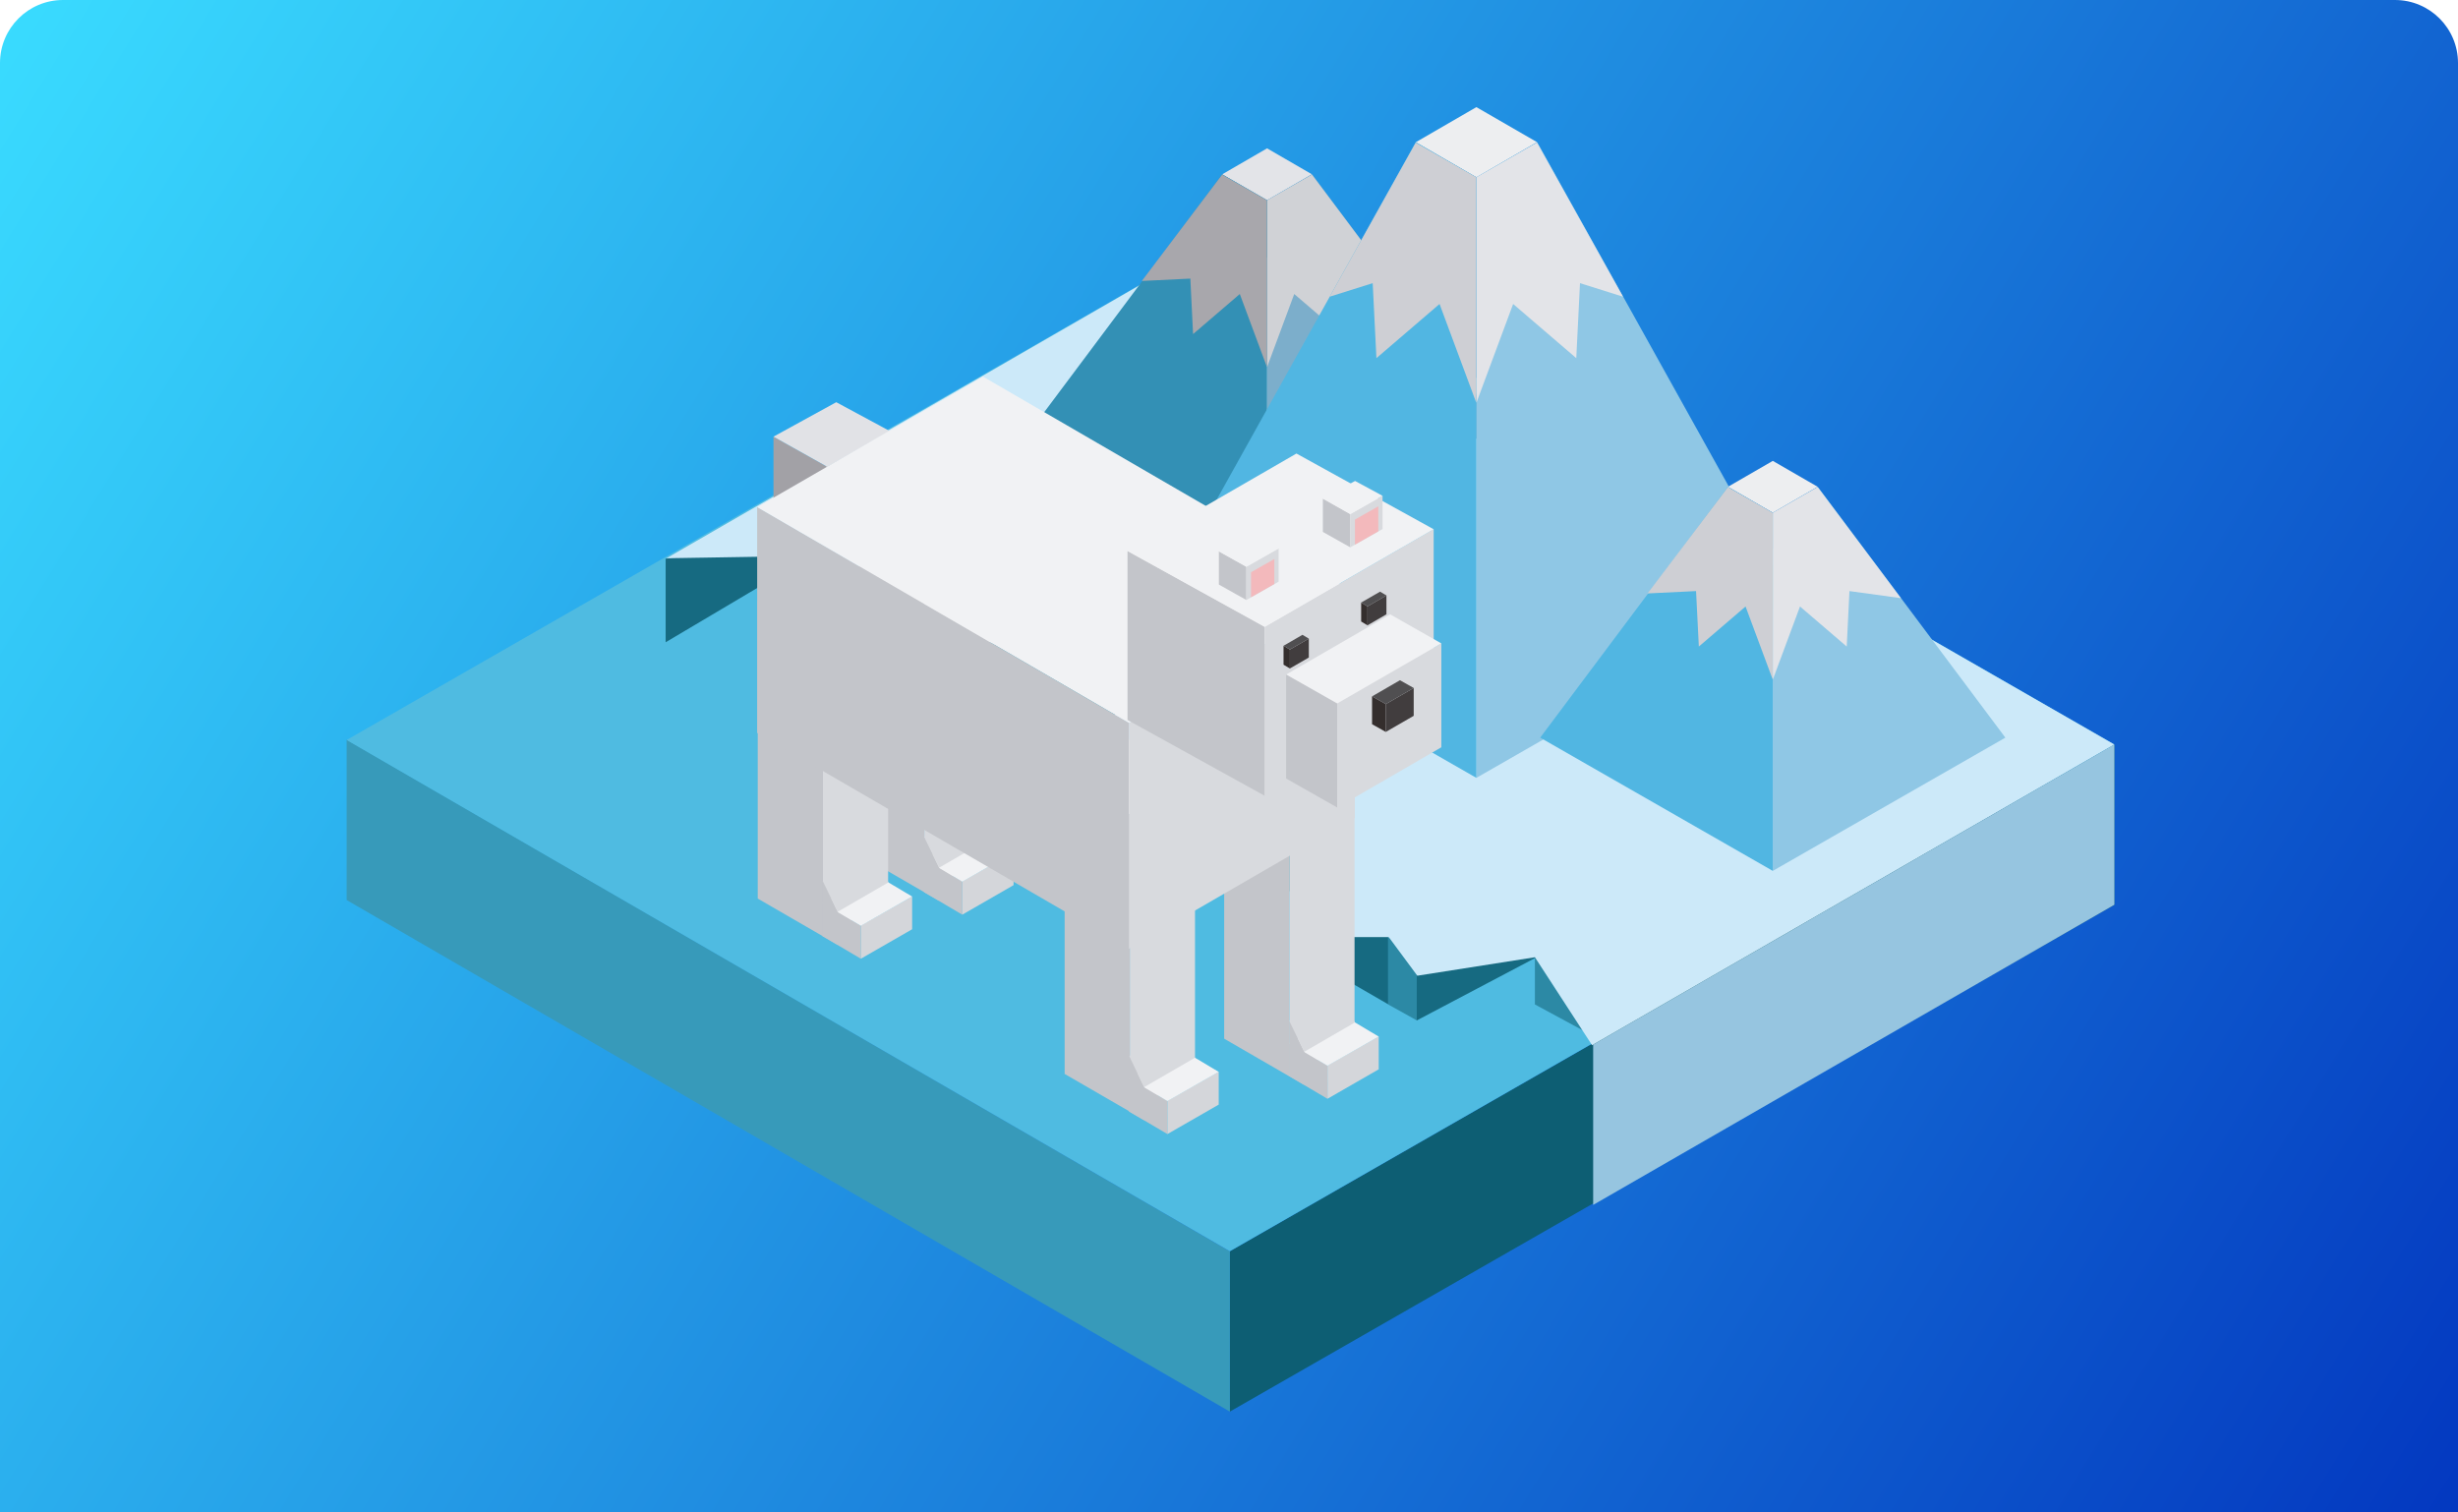 <svg width="390" height="240" viewBox="0 0 390 240" fill="none" xmlns="http://www.w3.org/2000/svg">
<path d="M0 10C0 4.477 4.477 0 10 0H380C385.523 0 390 4.477 390 10V240H0V10Z" fill="url(#paint0_linear)"/>
<path d="M335.482 118.133L195.133 198.563V224L335.482 143.578V118.133Z" fill="#0D5E73"/>
<path d="M55 117.375L195.133 198.563V224L55 142.821V117.375Z" fill="#379ABA"/>
<path d="M252.78 165.762V191.199L335.482 143.57V118.133L252.78 165.762Z" fill="#96C5E0"/>
<path d="M335.457 118.133L194.692 37.253L55 117.425L195.133 198.546V198.538V198.546L335.457 118.133Z" fill="#4FBBE1"/>
<path d="M137.943 101.066L122.15 92.005V83.385L137.943 92.513V101.066Z" fill="#2C89A5"/>
<path d="M141.03 98.87V108.98L144.85 111.168V101.075L141.03 98.87Z" fill="#2C89A5"/>
<path d="M137.877 101.066L153.67 92.005V83.385L137.877 92.513V101.066Z" fill="#166A81"/>
<path d="M224.814 161.926L220.254 159.388V148.695L224.814 151.308V161.926Z" fill="#2C89A5"/>
<path d="M253.845 164.963L243.536 159.388V148.695L253.845 154.345V164.963Z" fill="#2C89A5"/>
<path d="M224.789 161.926L243.627 151.991V141.298L224.789 151.308V161.926Z" fill="#166A81"/>
<path d="M203.729 130.231V140.94L213.88 146.765V136.106L203.729 130.231Z" fill="#2C89A5"/>
<path d="M144.874 111.235L153.67 106.134V99.968L144.874 105.135V111.235Z" fill="#166A81"/>
<path d="M189.508 139.726L207.148 129.458V121.727L189.508 132.062V139.726Z" fill="#166A81"/>
<path d="M105.616 101.915L122.15 92.113V85.947L105.616 88.668V101.915Z" fill="#166A81"/>
<path d="M181.42 121.794L153.803 106.101V97.738L181.42 111.792V121.794Z" fill="#2C89A5"/>
<path d="M189.508 139.726L172.825 130.381V126.903L189.508 131.43V139.726Z" fill="#2C89A5"/>
<path d="M220.254 159.363L206.416 151.358V148.695L220.254 147.622V159.363Z" fill="#166A81"/>
<path d="M252.606 165.853L243.536 151.899L224.88 154.828L220.345 148.696H206.483L208.879 144.169L203.812 131.638L189.691 132.17L172.891 126.836L177.692 110.844L153.695 100.442L144.891 107.107L137.96 92.978L121.975 88.319L105.749 88.585L194.692 37.253L335.457 118.133L252.606 165.853Z" fill="#CCE9F9"/>
<path d="M208.155 27.659L201.041 23.54L193.91 27.668L201.041 31.778L208.155 27.659Z" fill="#E3E4E8"/>
<path d="M201.041 31.778V88.61L237.936 67.466L208.172 27.659L201.041 31.778Z" fill="#7CAECB"/>
<path d="M201.041 31.778V88.61L164.137 67.466L193.91 27.659L201.041 31.778Z" fill="#3390B5"/>
<path d="M208.155 27.709L221.369 45.333L213.206 44.209L212.765 53.013L205.351 46.656L201.049 58.23V31.778L208.155 27.709Z" fill="#D0D2D6"/>
<path d="M193.91 27.709L181.17 44.584L188.867 44.209L189.3 53.013L196.714 46.656L201.016 58.23V31.778L193.91 27.709Z" fill="#A8A7AC"/>
<path d="M243.877 22.558L234.25 17L224.622 22.575L234.25 28.133L243.877 22.558Z" fill="#EDEEF0"/>
<path d="M234.25 28.133V123.433L284.125 94.851L243.902 22.567L234.25 28.133Z" fill="#8FC7E5"/>
<path d="M234.25 28.133V123.433L184.374 94.851L224.631 22.567L234.25 28.133Z" fill="#51B6E2"/>
<path d="M243.869 22.633L257.515 47.08L250.692 44.933L250.101 56.832L240.083 48.237L234.266 63.889V28.125L243.869 22.633Z" fill="#E3E4E8"/>
<path d="M224.622 22.633L210.976 47.08L217.799 44.933L218.39 56.832L228.408 48.237L234.225 63.889V28.125L224.622 22.633Z" fill="#CECFD4"/>
<path d="M288.402 77.244L281.28 73.133L274.157 77.252L281.28 81.362L288.402 77.244Z" fill="#EDEEF0"/>
<path d="M281.28 81.371V138.194L318.183 117.051L288.419 77.252L281.28 81.371Z" fill="#8FC7E5"/>
<path d="M281.28 81.371V138.194L244.376 117.051L274.157 77.252L281.28 81.371Z" fill="#51B6E2"/>
<path d="M288.394 77.293L301.608 94.917L293.445 93.794L293.012 102.597L285.598 96.24L281.296 107.815V81.362L288.394 77.293Z" fill="#E3E4E8"/>
<path d="M274.157 77.293L261.409 94.168L269.106 93.794L269.547 102.597L276.961 96.24L281.263 107.815V81.362L274.157 77.293Z" fill="#CECFD4"/>
<path d="M136.321 88.477L146.655 94.46V141.581L136.321 135.607V88.477Z" fill="#C3C5CA"/>
<path d="M157.006 88.477L146.655 94.46V141.581L157.006 135.607V88.477Z" fill="#D8DADE"/>
<path d="M136.329 88.477L146.655 82.494L157.006 88.485L146.655 94.451L136.329 88.477Z" fill="#F7F8F8"/>
<path d="M146.63 136.314L152.68 139.867V145.142L146.63 141.573V136.314Z" fill="#C3C5CA"/>
<path d="M160.817 135.266L152.68 139.875V145.142L160.817 140.458V135.266Z" fill="#D4D6DA"/>
<path d="M146.638 136.314L154.826 131.704L160.817 135.274L152.679 139.909L146.638 136.314Z" fill="#F1F2F4"/>
<path d="M146.622 132.786L154.627 128.159L157.031 133.044L149.01 137.687L146.622 132.786Z" fill="#D8DADE"/>
<path d="M149.01 137.704V142.954L146.622 141.573V132.778L149.01 137.704Z" fill="#C3C5CA"/>
<path d="M120.228 95.466L130.571 101.449V148.571L120.228 142.588V95.466Z" fill="#C3C5CA"/>
<path d="M140.914 95.466L130.571 101.449V148.571L140.914 142.588V95.466Z" fill="#D8DADE"/>
<path d="M120.236 95.466L130.571 89.484L140.914 95.475L130.571 101.449L120.236 95.466Z" fill="#F7F8F8"/>
<path d="M130.529 143.312L136.578 146.865L136.587 152.132L130.529 148.554V143.312Z" fill="#C3C5CA"/>
<path d="M144.725 142.255L136.578 146.873L136.587 152.132L144.725 147.456V142.255Z" fill="#D4D6DA"/>
<path d="M130.537 143.312L138.725 138.694L144.725 142.263L136.587 146.906L130.537 143.312Z" fill="#F1F2F4"/>
<path d="M130.529 139.775L138.534 135.157L140.939 140.033L132.917 144.677L130.529 139.775Z" fill="#D8DADE"/>
<path d="M132.917 144.701V149.944L130.529 148.562V139.775L132.917 144.701Z" fill="#C3C5CA"/>
<path d="M168.922 123.292L179.265 129.274V176.396L168.922 170.413V123.292Z" fill="#C3C5CA"/>
<path d="M189.608 123.292L179.265 129.274V176.396L189.608 170.413V123.292Z" fill="#D8DADE"/>
<path d="M168.93 123.292L179.265 117.326L189.608 123.3L179.265 129.274L168.93 123.292Z" fill="#F7F8F8"/>
<path d="M179.173 171.137L185.223 174.673L185.231 179.957L179.173 176.388V171.137Z" fill="#C3C5CA"/>
<path d="M193.369 170.072L185.223 174.69L185.231 179.957L193.369 175.281V170.072Z" fill="#D4D6DA"/>
<path d="M179.182 171.137L187.37 166.511L193.369 170.089L185.231 174.723L179.182 171.137Z" fill="#F1F2F4"/>
<path d="M179.173 167.601L187.178 162.983L189.575 167.859L181.553 172.502L179.173 167.601Z" fill="#D8DADE"/>
<path d="M181.553 172.527V177.769L179.165 176.388L179.173 167.592L181.553 172.527Z" fill="#C3C5CA"/>
<path d="M194.234 117.7L204.577 123.683V170.804L194.234 164.821V117.7Z" fill="#C3C5CA"/>
<path d="M214.92 117.7L204.577 123.683V170.804L214.92 164.821V117.7Z" fill="#D8DADE"/>
<path d="M194.234 117.692L204.577 111.717L214.92 117.708L204.577 123.683L194.234 117.692Z" fill="#F7F8F8"/>
<path d="M204.569 165.529L210.618 169.073V174.357L204.569 170.779V165.529Z" fill="#C3C5CA"/>
<path d="M218.756 164.472L210.618 169.09L210.627 174.357L218.756 169.681V164.472Z" fill="#D4D6DA"/>
<path d="M204.569 165.529L212.765 160.911L218.756 164.489L210.626 169.123L204.569 165.529Z" fill="#F1F2F4"/>
<path d="M204.561 162.001L212.565 157.383L214.97 162.25L206.949 166.893L204.561 162.001Z" fill="#D8DADE"/>
<path d="M206.949 166.918V172.161L204.561 170.779V161.992L206.949 166.918Z" fill="#C3C5CA"/>
<path d="M122.724 69.289L131.203 74.04V84.308L122.724 79.549V69.289Z" fill="#A2A1A6"/>
<path d="M141.163 68.382L131.203 74.04V84.308L141.163 78.641V68.382Z" fill="#C1C3C8"/>
<path d="M122.724 69.289L132.684 63.822L141.163 68.39L131.203 74.04L122.724 69.289Z" fill="#E1E2E6"/>
<path d="M120.136 80.464L179.132 114.704V150.551L120.136 116.294V80.464Z" fill="#C3C5CA"/>
<path d="M214.962 93.977L179.132 114.704V150.551L214.962 129.807V93.977Z" fill="#D8DADE"/>
<path d="M120.153 80.464L155.966 59.761L214.962 94.002L179.132 114.696L120.153 80.464Z" fill="#F1F2F4"/>
<path d="M178.899 87.437L200.666 99.477V126.279L178.899 114.247V87.437Z" fill="#C3C5CA"/>
<path d="M227.476 83.967L200.666 99.477V126.279L227.476 110.769V83.967Z" fill="#D8DADE"/>
<path d="M178.915 87.437L205.701 71.968L227.476 83.984L200.666 99.46L178.915 87.437Z" fill="#F1F2F4"/>
<path d="M204.07 107.033L212.183 111.634V128.143L204.07 123.541V107.033Z" fill="#C3C5CA"/>
<path d="M228.691 102.082L212.183 111.634V128.143L228.691 118.582V102.082Z" fill="#D8DADE"/>
<path d="M204.086 107.024L220.578 97.489L228.691 102.098L212.183 111.617L204.086 107.024Z" fill="#F1F2F4"/>
<path d="M217.699 110.502L219.879 111.726V116.144L217.699 114.921V110.502Z" fill="#342E2D"/>
<path d="M224.306 109.171L219.879 111.726V116.144L224.306 113.589V109.171Z" fill="#413D3E"/>
<path d="M217.699 110.502L222.126 107.94L224.306 109.171L219.879 111.726L217.699 110.502Z" fill="#504F51"/>
<path d="M203.654 102.473L204.66 103.072V106.076L203.654 105.477V102.473Z" fill="#342E2D"/>
<path d="M207.664 101.341L204.66 103.072V106.076L207.664 104.337V101.341Z" fill="#413D3E"/>
<path d="M203.654 102.473L206.657 100.734L207.664 101.341L204.66 103.072L203.654 102.473Z" fill="#504F51"/>
<path d="M215.969 95.616L216.975 96.224V99.228L215.969 98.62V95.616Z" fill="#342E2D"/>
<path d="M219.979 94.485L216.975 96.224V99.228L219.979 97.48V94.485Z" fill="#413D3E"/>
<path d="M215.969 95.616L218.972 93.885L219.979 94.485L216.975 96.224L215.969 95.616Z" fill="#504F51"/>
<path d="M193.394 87.495L197.754 89.933V95.209L193.394 92.762V87.495Z" fill="#C3C5CA"/>
<path d="M202.871 87.021L197.754 89.933V95.209L202.871 92.305V87.021Z" fill="#D8DADE"/>
<path d="M202.197 88.701L198.495 90.807V94.776L202.197 92.671V88.701Z" fill="#F3B9BC"/>
<path d="M193.394 87.495L198.511 84.683L202.871 87.029L197.754 89.933L193.394 87.495Z" fill="#F1F2F4"/>
<path d="M209.894 79.124L214.246 81.579V86.854L209.894 84.408V79.124Z" fill="#C3C5CA"/>
<path d="M219.364 78.666L214.246 81.579V86.854L219.364 83.95V78.666Z" fill="#D8DADE"/>
<path d="M218.69 80.347L214.987 82.444V86.422L218.69 84.316V80.347Z" fill="#F3B9BC"/>
<path d="M209.894 79.124L215.003 76.32L219.364 78.675L214.246 81.579L209.894 79.124Z" fill="#F1F2F4"/>
<defs>
<linearGradient id="paint0_linear" x1="0" y1="0" x2="390" y2="240" gradientUnits="userSpaceOnUse">
<stop stop-color="#3ADCFF"/>
<stop offset="1" stop-color="#0338C0"/>
</linearGradient>
</defs>
</svg>
